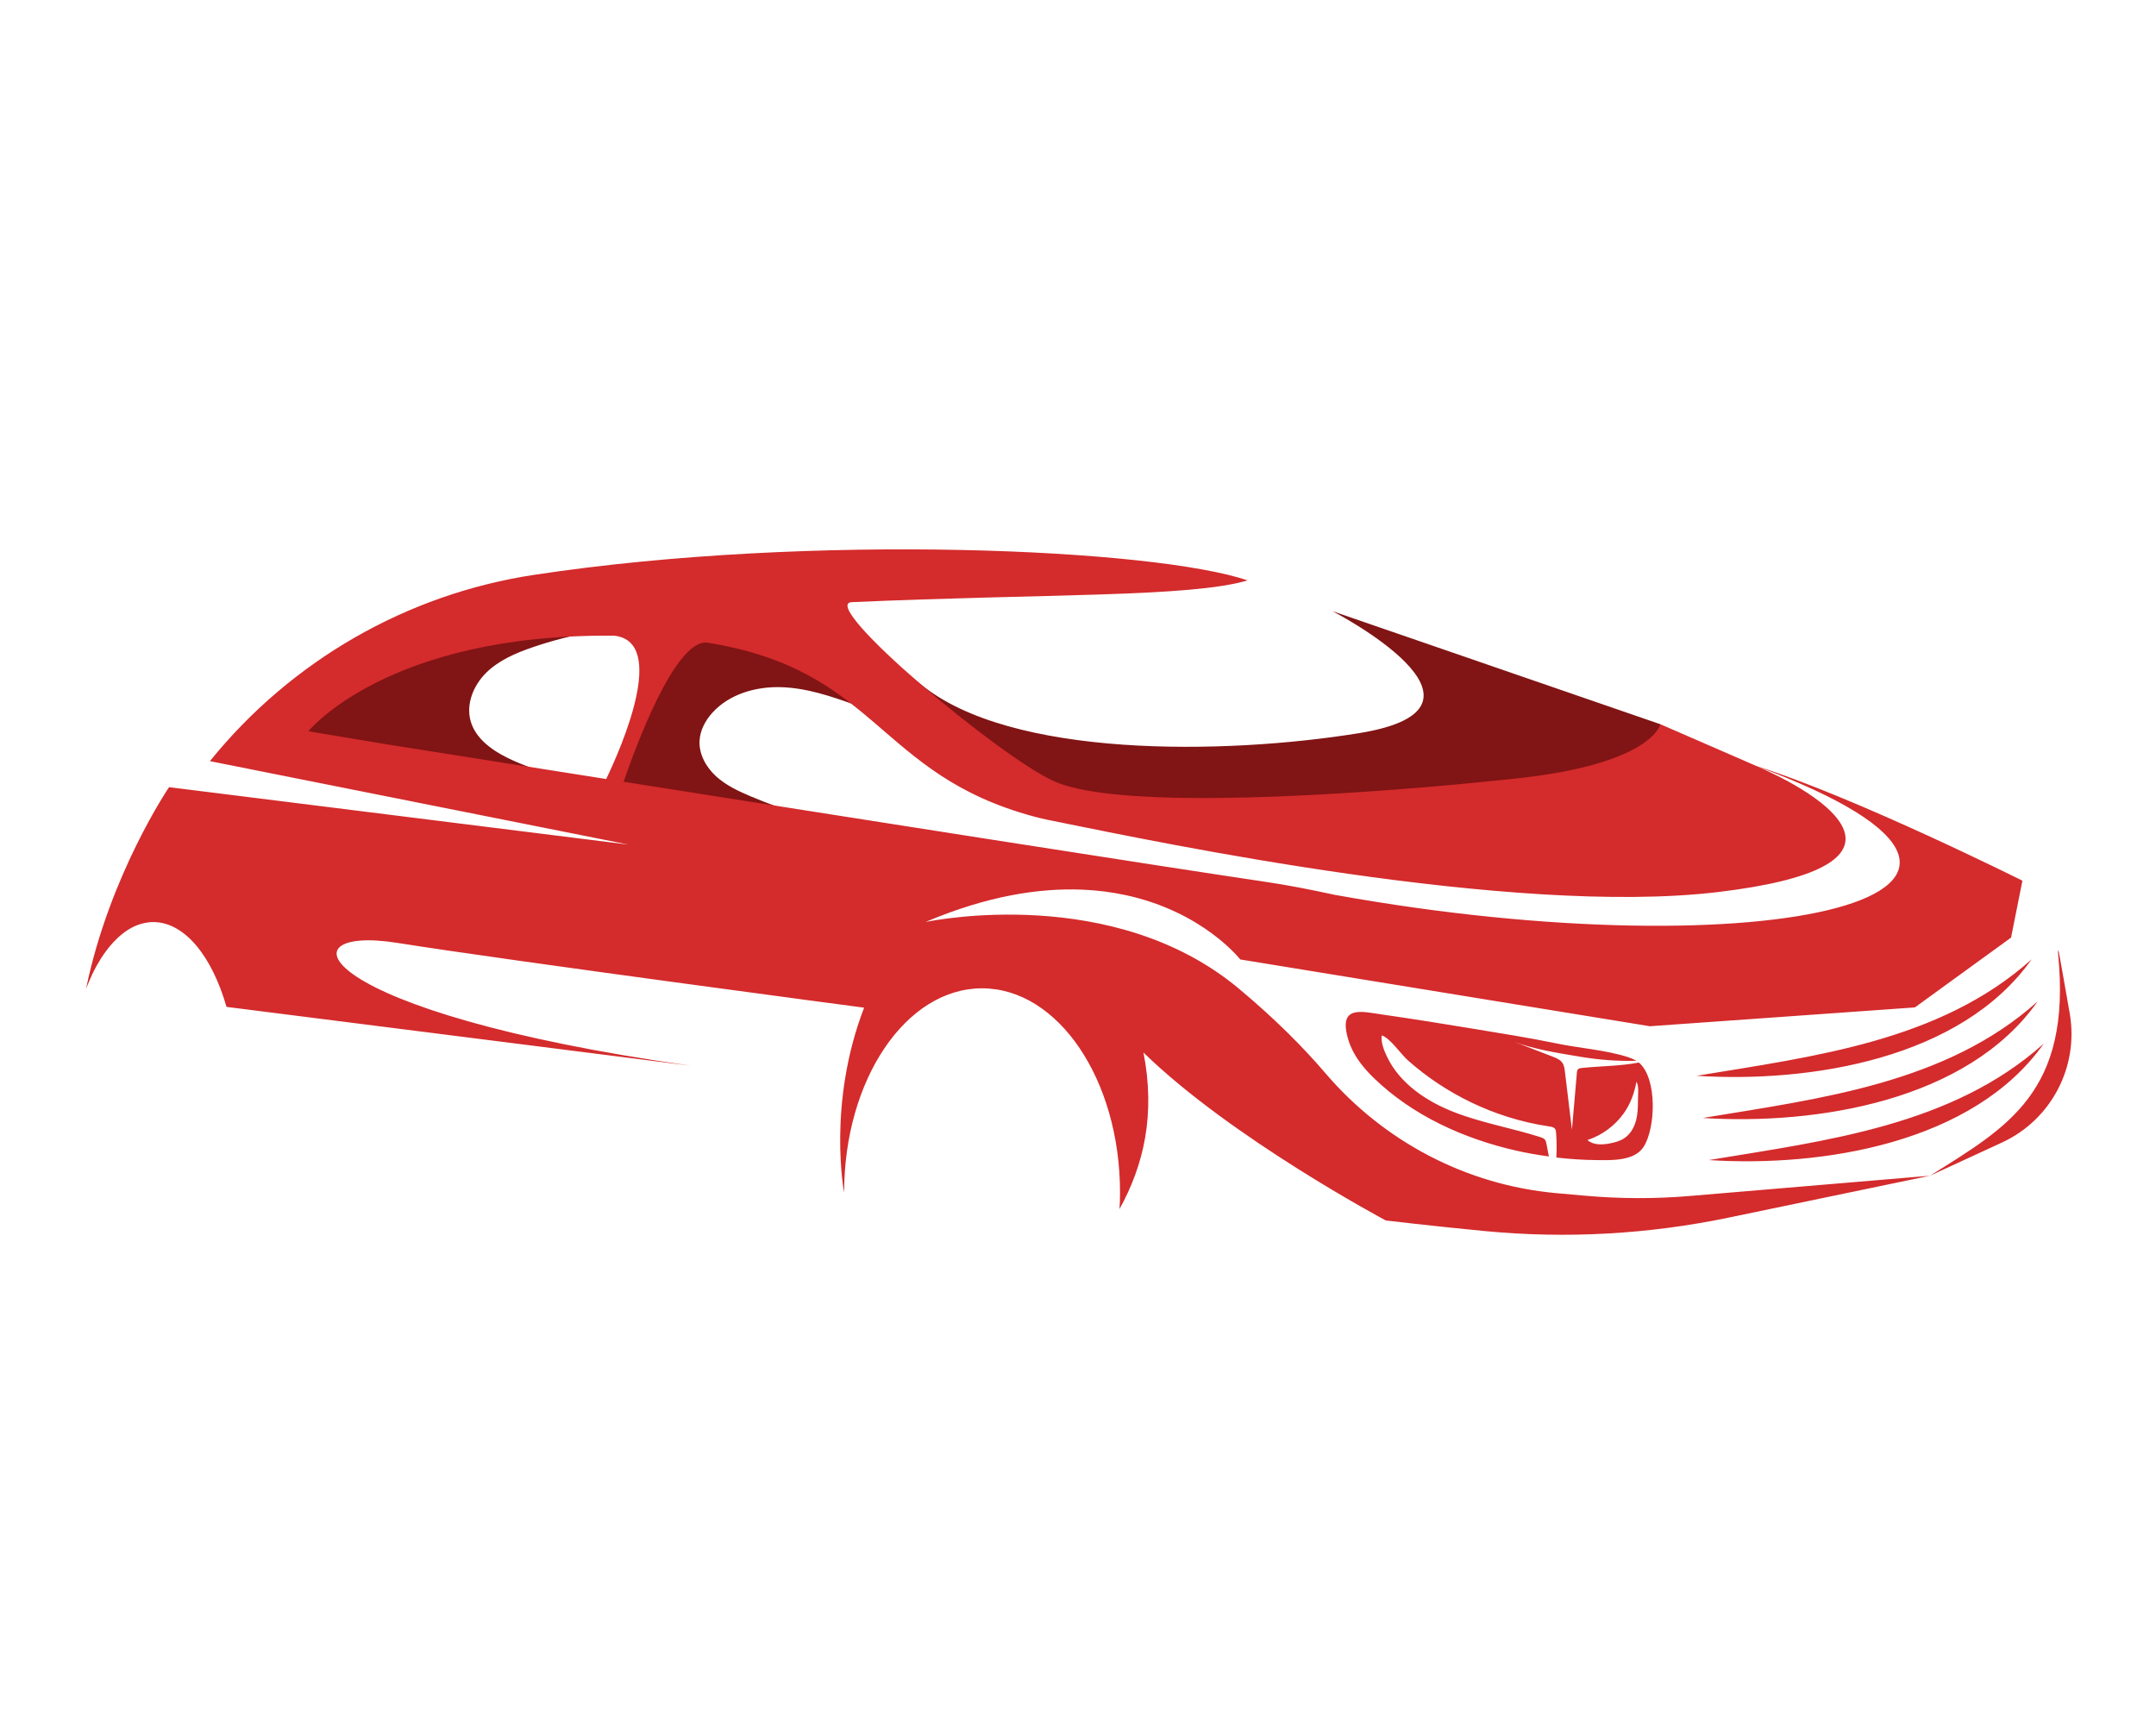 <?xml version="1.0" encoding="UTF-8" standalone="no" ?>
<!DOCTYPE svg PUBLIC "-//W3C//DTD SVG 1.1//EN" "http://www.w3.org/Graphics/SVG/1.1/DTD/svg11.dtd">
<svg xmlns="http://www.w3.org/2000/svg" xmlns:xlink="http://www.w3.org/1999/xlink" version="1.1" width="1280" height="1024" viewBox="0 0 1280 1024" xml:space="preserve">
<desc>Created with Fabric.js 5.3.0</desc>
<defs>
</defs>
<g transform="matrix(1 0 0 1 640 512)" id="background-logo"  >
<rect style="stroke: none; stroke-width: 0; stroke-dasharray: none; stroke-linecap: butt; stroke-dashoffset: 0; stroke-linejoin: miter; stroke-miterlimit: 4; fill: rgb(255,255,255); fill-rule: nonzero; opacity: 1;"  paint-order="stroke"  x="-640" y="-512" rx="0" ry="0" width="1280" height="1024" />
</g>
<g transform="matrix(5.272 0 0 5.272 640.459 529.552)" id="shape-90885f19-0d0e-4d2b-b89c-b06e225eba54"  >
<g style=""  paint-order="stroke"   >
		<g transform="matrix(1 0 0 1 -11.908 -19.931)" id="path-02"  >
<path style="stroke: none; stroke-width: 0; stroke-dasharray: none; stroke-linecap: butt; stroke-dashoffset: 0; stroke-linejoin: miter; stroke-miterlimit: 4; fill: rgb(129,20,20); fill-rule: nonzero; opacity: 1;"  paint-order="stroke"  transform=" translate(-99.886, -18.656)" d="M 180.322 27.073 C 180.322 27.073 156.508 31.528 141.857 32.288 C 127.206 33.048 115.218 29.986 104.253 25.858 C 96.532 22.952 88.391 13.756 84.248 8.566 C 87.105 10.297 90.702 12.449 93.952 15.148 C 104.061 23.543 128.209 23.147 143.352 20.695 C 161.312 17.786 140.375 6.961 140.375 6.961 L 177.28 19.685 L 180.322 27.073 Z M 92.166 16.645 C 88.361 13.936 84.484 11.326 80.543 8.818 C 78.342 7.417 76.087 6.033 73.586 5.291 C 71.777 4.754 69.614 4.641 68.208 5.898 C 67.176 6.821 66.806 8.251 66.406 9.576 C 65.752 11.744 64.89 13.849 63.834 15.852 C 62.898 17.629 61.807 19.331 61.037 21.187 C 60.259 23.06 59.818 25.073 59.742 27.1 C 59.73 27.443 59.732 27.806 59.903 28.104 C 60.091 28.432 60.447 28.62 60.789 28.782 C 65.679 31.113 71.197 31.698 76.6 32.097 C 79.978 32.347 83.457 32.526 86.671 31.457 C 82.626 30.637 78.664 29.414 74.861 27.813 C 73.463 27.225 72.062 26.569 70.943 25.546 C 69.824 24.522 69.011 23.067 69.088 21.553 C 69.148 20.382 69.733 19.284 70.517 18.412 C 72.425 16.288 75.438 15.426 78.292 15.516 C 81.146 15.607 83.9 16.537 86.586 17.504 C 89.861 18.684 93.3 20.077 95.328 22.906 M 56.911 9.314 C 58.146 9.095 61.209 9.305 61.969 8.157 C 60.155 7.162 57.098 7.21 55.057 7.182 C 52.63 7.148 50.202 7.379 47.813 7.806 C 42.852 8.692 38.075 10.393 33.387 12.243 C 29.513 13.771 25.642 15.427 22.283 17.889 C 21.025 18.812 19.771 19.968 19.495 21.504 C 19.408 21.989 19.432 22.516 19.688 22.936 C 20.121 23.646 21.046 23.845 21.87 23.955 C 27.145 24.663 32.529 24.502 37.747 25.547 C 40.274 26.053 42.742 26.839 45.285 27.261 C 50.467 28.123 55.774 27.451 61.017 27.766 C 58.485 27.103 55.964 26.4 53.455 25.656 C 51.399 25.046 49.34 24.404 47.418 23.452 C 45.626 22.564 43.85 21.254 43.308 19.329 C 42.766 17.402 43.641 15.287 45.07 13.884 C 46.498 12.481 48.398 11.671 50.292 11.022 C 52.45 10.283 54.665 9.712 56.911 9.314 Z" stroke-linecap="round" />
</g>
		<g transform="matrix(1 0 0 1 1.421085e-14 0)" id="path-01"  >
<path style="stroke: none; stroke-width: 0; stroke-dasharray: none; stroke-linecap: butt; stroke-dashoffset: 0; stroke-linejoin: miter; stroke-miterlimit: 4; fill: rgb(212,43,44); fill-rule: nonzero; opacity: 1;"  paint-order="stroke"  transform=" translate(-111.794, -38.587)" d="M 182.06 64.025 C 195.2 61.845 209.46 60.155 219.77 50.905 C 211.88 62.115 194.88 64.835 182.06 64.025 Z M 219.09 46.165 C 208.78 55.415 194.52 57.095 181.37 59.275 C 194.2 60.095 211.19 57.365 219.09 46.165 Z M 220.46 55.655 C 210.15 64.905 195.89 66.585 182.74 68.765 C 195.57 69.585 212.57 66.855 220.46 55.655 Z M 165.576 68.477 C 165.624 67.55 165.614 66.619 165.547 65.693 C 165.536 65.541 165.521 65.382 165.434 65.257 C 165.297 65.06 165.031 65.012 164.794 64.978 C 163.186 64.743 161.599 64.375 160.05 63.884 C 157.294 63.01 154.662 61.746 152.253 60.146 C 151.06 59.354 149.922 58.48 148.851 57.53 C 148.031 56.802 146.896 55.064 145.915 54.723 C 145.797 55.506 146.174 56.436 146.509 57.135 C 147.96 60.164 150.973 62.171 154.105 63.384 C 157.238 64.597 160.581 65.16 163.781 66.183 C 163.968 66.243 164.166 66.312 164.289 66.466 C 164.391 66.594 164.426 66.763 164.457 66.924 C 164.549 67.401 164.641 67.879 164.734 68.357 C 163.5 68.187 162.272 67.978 161.058 67.702 C 155.179 66.367 149.406 63.767 145.034 59.538 C 143.958 58.497 142.982 57.304 142.406 55.932 C 142.305 55.693 142.217 55.449 142.143 55.2 C 140.964 51.25 143.656 52.044 146.029 52.384 C 149.387 52.866 152.739 53.401 156.085 53.956 C 159.253 54.482 162.437 54.976 165.582 55.628 C 168.242 56.18 171.068 56.351 173.659 57.175 C 173.979 57.277 174.29 57.412 174.576 57.587 C 172.455 57.641 170.35 57.481 168.246 57.125 C 165.813 56.714 163.062 56.307 160.753 55.416 C 162.224 55.983 163.694 56.551 165.164 57.119 C 165.575 57.277 166.012 57.456 166.259 57.821 C 166.45 58.105 166.496 58.46 166.538 58.8 C 166.801 60.982 167.066 63.165 167.33 65.347 C 167.516 63.207 167.702 61.068 167.888 58.928 C 167.9 58.79 167.917 58.641 168.013 58.54 C 168.112 58.435 168.269 58.413 168.414 58.398 C 170.464 58.175 172.79 58.191 174.866 57.78 C 176.975 59.567 176.757 65.199 175.391 67.291 C 174.342 68.897 171.762 68.782 170.106 68.766 C 168.593 68.751 167.08 68.654 165.576 68.477 Z M 169.075 66.509 C 169.742 67.098 170.747 67.055 171.62 66.885 C 172.202 66.771 172.788 66.61 173.275 66.271 C 173.919 65.823 174.331 65.097 174.538 64.34 C 174.746 63.583 174.768 62.788 174.766 62.003 C 174.765 61.39 174.9 60.459 174.596 59.938 C 174.358 61.236 173.916 62.458 173.14 63.536 C 172.143 64.921 170.697 65.978 169.075 66.509 Z M 180.63 72.805 L 207.66 70.525 L 184.97 75.245 C 175.97 77.115 166.74 77.635 157.59 76.765 C 151.54 76.185 146.37 75.565 146.37 75.565 C 146.37 75.565 128.94 66.285 119.08 56.655 C 120.44 63.625 119.13 69.305 116.38 74.285 C 116.42 73.675 116.44 73.055 116.44 72.425 C 116.44 59.725 109.48 49.425 100.9 49.425 C 92.32 49.425 85.37 59.725 85.37 72.425 C 85.37 72.425 83.44 62.455 87.62 51.605 C 87.62 51.605 48.17 46.385 35.02 44.305 C 21.88 42.215 25.19 52.085 68.15 58.145 L 15.82 51.515 C 14.18 45.815 11.11 41.965 7.57 41.965 C 7.38 41.965 7.19 41.975 7 42.005 C 5.96 42.125 4.97 42.585 4.05 43.325 C 3.71 43.595 3.38 43.915 3.05 44.265 C 2.56 44.795 2.1 45.405 1.66 46.095 C 1.32 46.635 1 47.215 0.7 47.845 C 0.52 48.225 0.35 48.625 0.18 49.035 C 0.12 49.185 0.06 49.325 0 49.475 C 2.66 36.605 9.35 26.775 9.35 26.775 L 61.11 33.245 L 13.95 23.845 C 23.08 12.545 36.11 5.035 50.48 2.865 C 81.91 -1.895 120.51 -0.045 130.8 3.495 C 124.35 5.415 107.96 4.975 86.19 5.945 C 82.51 6.245 102.83 23.355 109.03 26.115 C 116.678 29.538 143.753 27.459 155.313 26.377 C 157.313 26.179 159.121 25.997 160.61 25.845 C 176.434 24.228 177.28 19.685 177.28 19.685 L 188.11 24.395 C 199.3 27.925 218.06 37.305 218.06 37.305 L 216.78 43.715 L 205.95 51.575 L 176.11 53.695 L 129.98 46.175 C 129.98 46.175 125.79 40.785 117.01 38.915 C 116.98 38.915 116.96 38.905 116.94 38.905 C 115.49 38.595 113.91 38.385 112.2 38.315 C 107.35 38.115 101.48 39.015 94.54 41.955 C 95.62 41.735 115.76 37.755 129.78 49.425 C 133.93 52.885 137.13 56.125 139.58 58.995 C 146.16 66.685 155.44 71.565 165.53 72.485 L 168.67 72.765 C 172.65 73.125 176.65 73.145 180.63 72.805 Z M 58.577 25.858 C 60.323 22.212 65.503 10.37 59.468 9.717 C 33.882 9.481 25.042 20.48 25.042 20.48 L 33.981 21.971 C 33.981 21.971 44.393 23.62 58.577 25.858 Z M 132.7 37.415 C 135.23 37.785 137.96 38.315 140.78 38.935 L 140.77 38.925 C 189.087 47.608 227.028 38.898 188.229 24.448 C 197.304 28.423 206.882 35.833 183.765 38.587 C 160.547 41.354 120.635 32.937 110.106 30.82 C 109.989 30.796 109.898 30.775 109.789 30.752 C 108.749 30.561 107.731 30.346 106.76 30.085 C 88.99 25.305 89.27 13.575 69.91 10.495 C 66.27 10.205 61.8 22.495 60.54 26.165 C 85.69 30.135 121.24 35.725 132.7 37.415 Z M 223.386 52.241 C 222.763 48.675 222.198 45.473 222.121 45.168 C 222.102 45.091 222.046 45.222 222.075 45.513 C 223.651 61.155 216.299 65.083 207.657 70.524 L 215.76 66.788 C 221.307 64.23 224.436 58.259 223.386 52.241 Z" stroke-linecap="round" />
</g>
</g>
</g>
</svg>